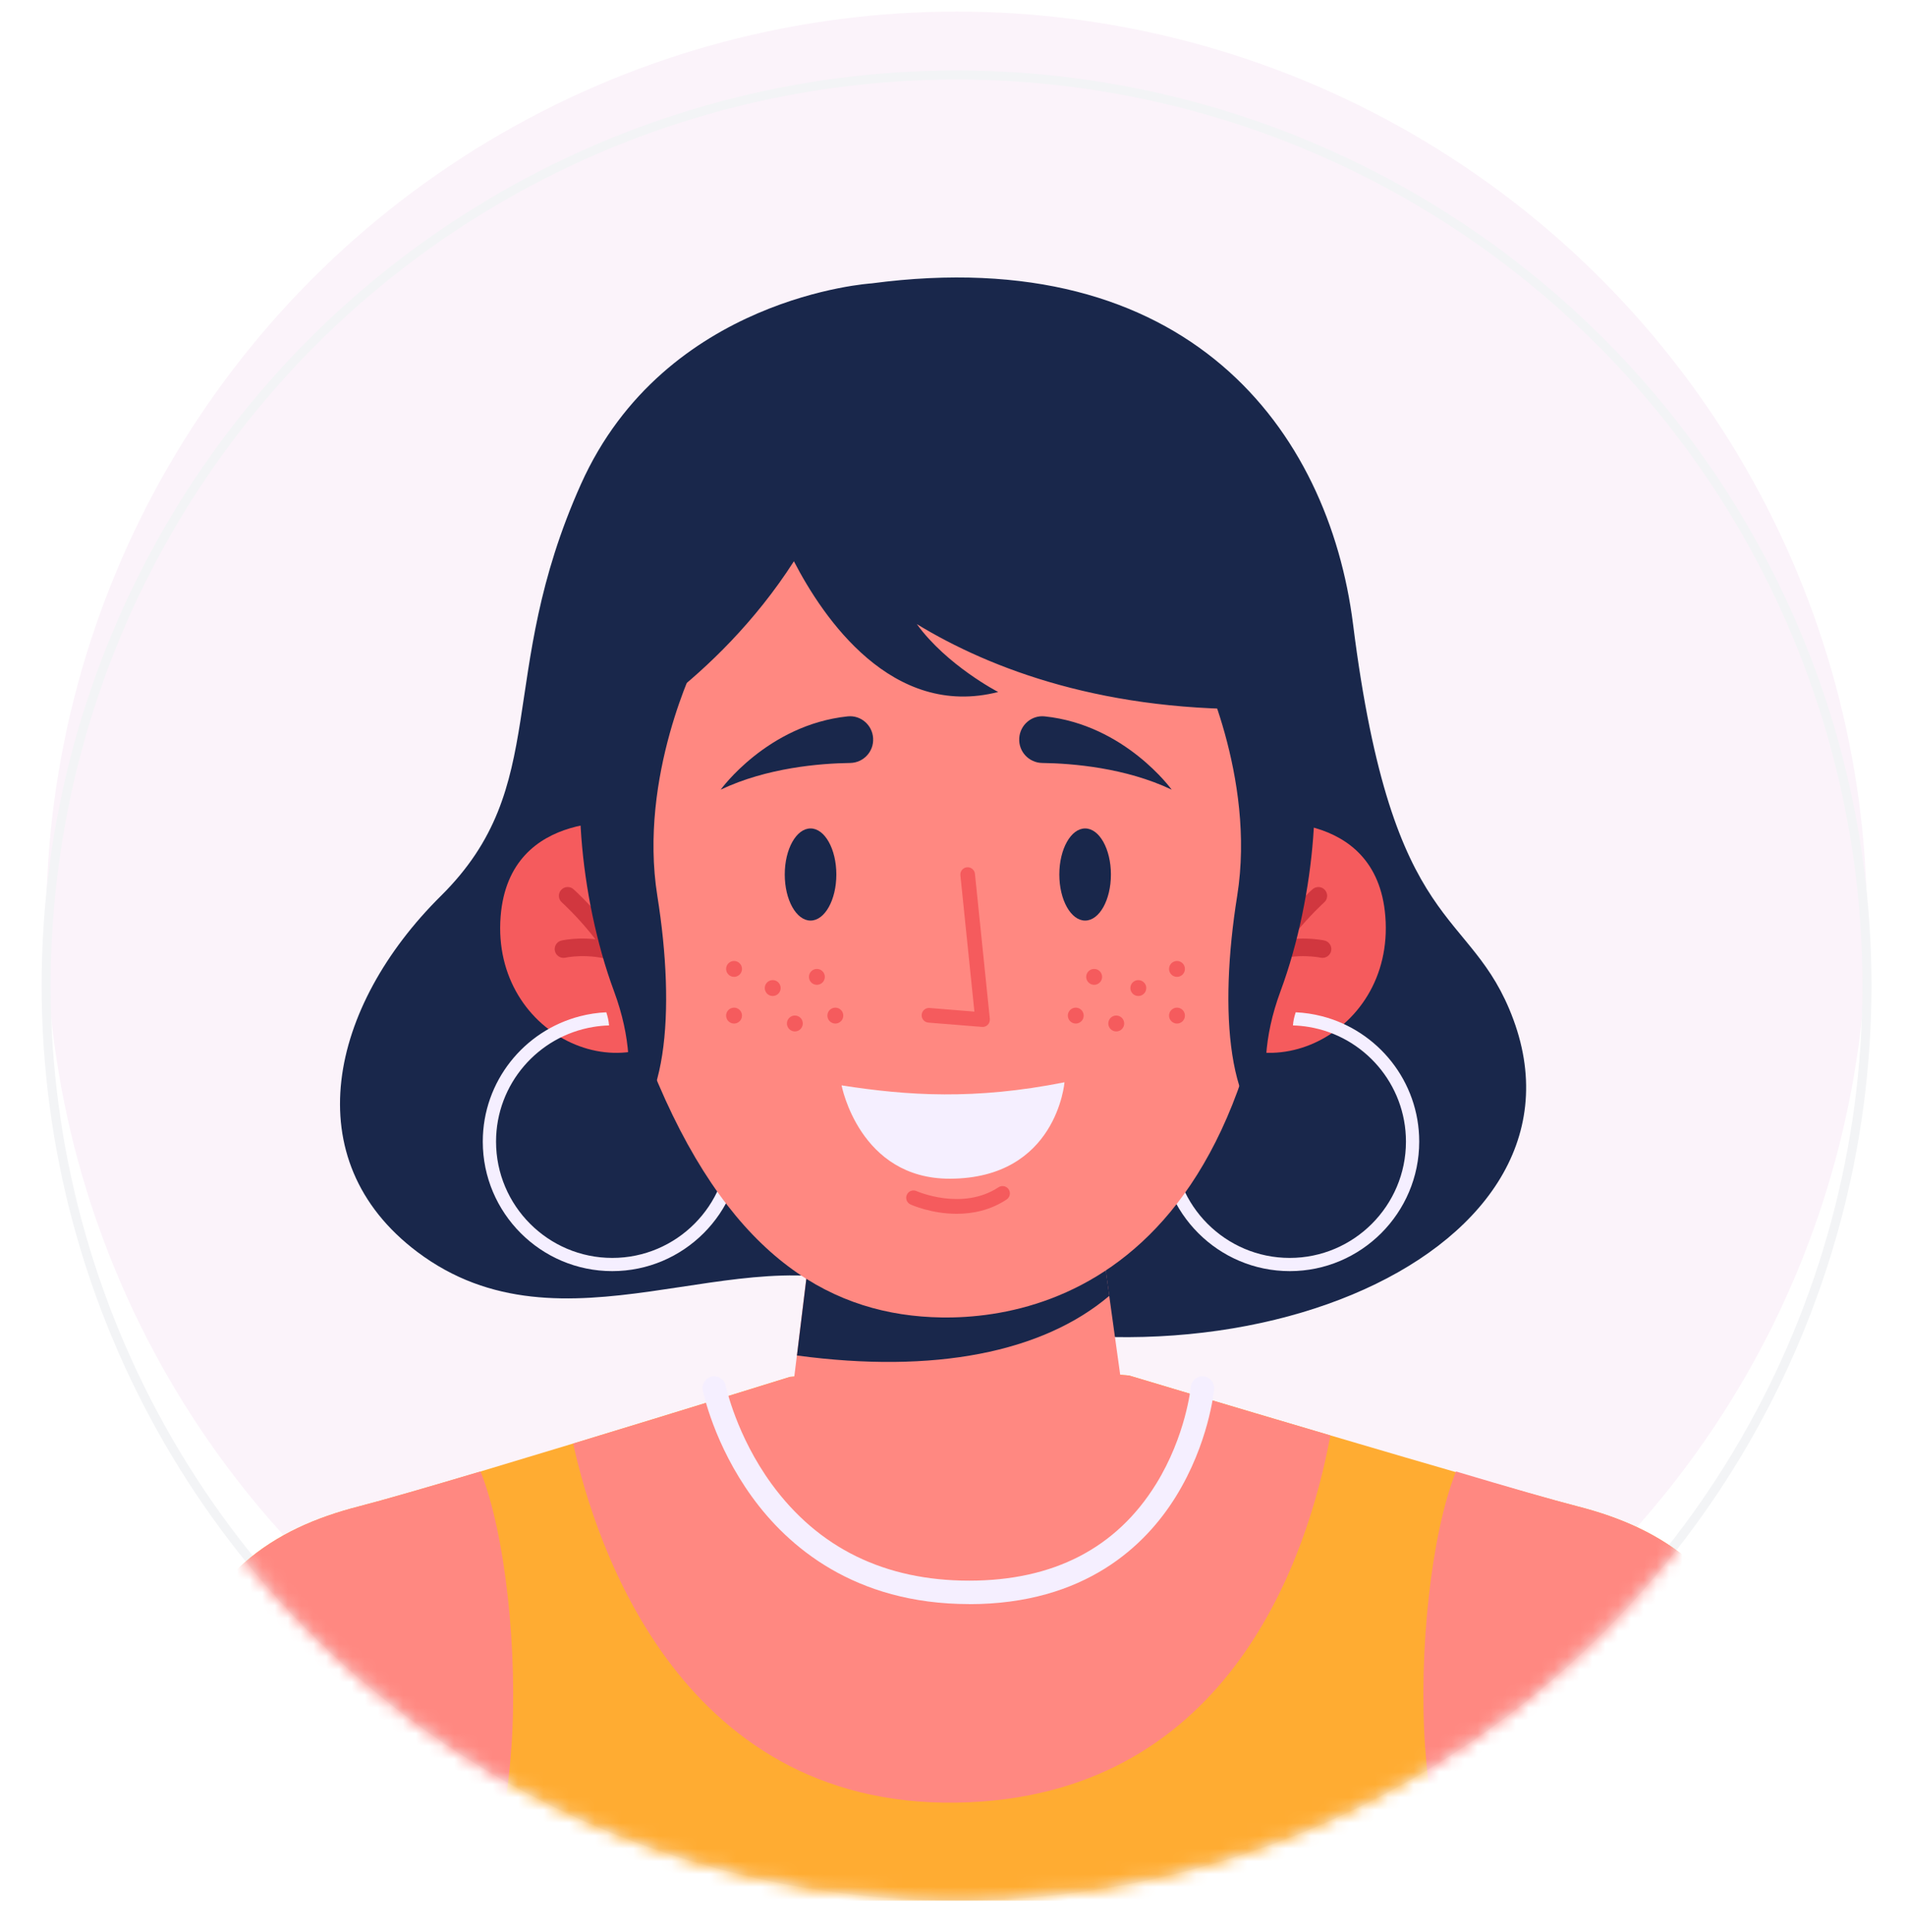 <svg width="149" height="151" viewBox="0 0 149 151" fill="none" xmlns="http://www.w3.org/2000/svg">
<g filter="url(#filter0_i_413_234)">
<circle cx="74.779" cy="77.034" r="71.17" fill="#FBF3FA"/>
</g>
<circle cx="74.779" cy="77.034" r="71.17" stroke="#F3F4F6" stroke-width="0.708"/>
<mask id="mask0_413_234" style="mask-type:alpha" maskUnits="userSpaceOnUse" x="3" y="5" width="144" height="144">
<circle cx="74.779" cy="77.034" r="71.17" fill="#FBF3FA" stroke="#F3F4F6" stroke-width="0.708"/>
</mask>
<g mask="url(#mask0_413_234)">
<g clip-path="url(#clip0_413_234)">
<path d="M68.133 22.153C68.133 22.153 51.997 23.148 45.411 37.857C38.672 52.909 43.184 61.401 34.471 70.03C25.758 78.659 23.036 90.651 32.629 97.869C44.048 106.461 57.752 96.511 68.634 100.854C94.31 111.105 125.282 98.575 118.306 79.696C114.973 70.677 108.882 73.515 105.776 48.813C103.865 33.614 92.867 18.873 68.133 22.153Z" fill="#19274B"/>
<path d="M142.303 148.569H9.085C9.085 148.569 10.875 140.093 13.423 131.58C15.971 123.066 21.241 119.502 28.059 117.754C29.98 117.26 33.503 116.238 37.567 115.027C39.868 114.338 42.347 113.59 44.806 112.842C53.387 110.236 61.758 107.63 61.758 107.63L75.615 106.525H75.694H75.773L88.271 107.525C88.271 107.525 95.789 109.784 103.997 112.205C111.704 114.48 120.023 116.907 123.323 117.754C130.141 119.502 135.406 123.066 137.959 131.58C140.507 140.093 142.297 148.569 142.297 148.569H142.303Z" fill="#FFAC32"/>
<path d="M39.973 136.628C39.689 140.666 39.046 144.609 36.967 148.568H9.085C9.085 148.568 10.875 140.092 13.423 131.579C15.971 123.066 21.241 119.502 28.059 117.754C29.98 117.259 33.503 116.238 37.567 115.027C39.504 119.86 40.505 129.131 39.978 136.623L39.973 136.628Z" fill="#FF8881"/>
<path d="M111.415 136.628C111.699 140.666 112.342 144.609 114.421 148.568H142.303C142.303 148.568 140.513 140.092 137.965 131.579C135.417 123.066 130.147 119.502 123.329 117.754C121.407 117.259 117.885 116.238 113.821 115.027C111.884 119.86 110.883 129.131 111.41 136.623L111.415 136.628Z" fill="#FF8881"/>
<path d="M104.002 112.21C102.233 121.724 96.184 139.945 75.841 140.882C53.282 141.924 46.522 120.655 44.806 112.847C53.387 110.241 61.758 107.635 61.758 107.635L75.615 106.53H75.694H75.773L88.271 107.53C88.271 107.53 95.789 109.789 103.997 112.21H104.002Z" fill="#FF8881"/>
<path d="M75.772 125.393C66.754 125.393 61.563 120.844 58.799 117.027C55.819 112.921 54.977 108.857 54.94 108.683C54.84 108.188 55.161 107.704 55.656 107.604C56.156 107.504 56.635 107.825 56.735 108.32C56.751 108.399 57.572 112.237 60.321 116.006C63.98 121.018 69.176 123.561 75.767 123.561C82.359 123.561 87.271 121.018 90.371 116.011C92.704 112.242 93.088 108.457 93.088 108.42C93.135 107.914 93.588 107.546 94.088 107.593C94.594 107.641 94.962 108.088 94.915 108.593C94.899 108.767 94.483 112.847 91.93 116.975C89.555 120.818 84.823 125.398 75.767 125.398L75.772 125.393Z" fill="#F5EFFF"/>
<path d="M75.775 106.519V106.53L75.694 106.525L75.775 106.519Z" fill="#5D46C2"/>
<path d="M75.696 106.525L75.615 106.53V106.519L75.696 106.525Z" fill="#5D46C2"/>
<path d="M88.051 110.926C88.051 110.926 84.603 117.38 74.963 117.38C65.323 117.38 61.727 110.605 61.727 110.605L62.296 105.961L62.391 105.182L63.286 97.875L86.329 98.517L86.714 101.297L86.84 102.207L88.051 110.926Z" fill="#FF8881"/>
<path d="M86.719 101.297C81.497 105.719 73.052 107.404 62.302 105.961L62.397 105.182L63.291 97.875L86.335 98.517L86.719 101.297Z" fill="#19274B"/>
<path d="M54.635 78.853C49.481 86.05 38.383 81.186 39.136 71.635C39.821 62.975 49.497 64.344 49.497 64.344L54.635 78.848V78.853Z" fill="#F55B5D"/>
<path d="M51.666 79.864C55.367 81.37 57.979 85.008 57.979 89.241C57.979 94.821 53.441 99.365 47.86 99.365C42.279 99.365 37.741 94.821 37.741 89.241C37.741 84.523 40.979 80.559 45.354 79.438C46.012 79.269 46.691 79.164 47.397 79.132C47.507 79.464 47.586 79.801 47.612 80.159C47.191 80.169 46.77 80.212 46.365 80.28C42.063 80.996 38.778 84.739 38.778 89.241C38.778 94.252 42.853 98.333 47.865 98.333C52.877 98.333 56.952 94.252 56.952 89.241C56.952 85.65 54.857 82.539 51.819 81.064L51.672 79.869L51.666 79.864Z" fill="#F5EFFF"/>
<path d="M49.892 79.032C49.581 79.032 49.303 78.822 49.224 78.506C48.218 74.399 43.964 70.582 43.922 70.54C43.638 70.288 43.611 69.851 43.864 69.572C44.117 69.287 44.554 69.261 44.833 69.514C45.022 69.682 49.45 73.657 50.561 78.18C50.65 78.548 50.424 78.922 50.055 79.011C50.003 79.027 49.945 79.032 49.892 79.032Z" fill="#D1373F"/>
<path d="M48.118 75.142C48.044 75.142 47.97 75.131 47.902 75.105C46.017 74.473 44.217 74.857 44.201 74.863C43.832 74.942 43.464 74.71 43.38 74.341C43.295 73.973 43.527 73.604 43.901 73.52C43.99 73.499 46.08 73.046 48.339 73.805C48.697 73.926 48.892 74.315 48.771 74.673C48.676 74.963 48.407 75.142 48.118 75.142Z" fill="#D1373F"/>
<path d="M92.799 78.853C97.953 86.05 109.051 81.186 108.298 71.635C107.614 62.975 97.937 64.344 97.937 64.344L92.799 78.848V78.853Z" fill="#F55B5D"/>
<path d="M97.021 79.864C93.32 81.37 90.709 85.008 90.709 89.241C90.709 94.821 95.247 99.365 100.828 99.365C106.408 99.365 110.946 94.821 110.946 89.241C110.946 84.523 107.709 80.559 103.334 79.438C102.676 79.269 101.996 79.164 101.291 79.132C101.18 79.464 101.101 79.801 101.075 80.159C101.496 80.169 101.918 80.212 102.323 80.28C106.624 80.996 109.909 84.739 109.909 89.241C109.909 94.252 105.834 98.333 100.822 98.333C95.811 98.333 91.736 94.252 91.736 89.241C91.736 85.65 93.831 82.539 96.869 81.064L97.016 79.869L97.021 79.864Z" fill="#F5EFFF"/>
<path d="M97.547 79.032C97.495 79.032 97.437 79.027 97.384 79.011C97.016 78.922 96.789 78.548 96.879 78.18C97.99 73.662 102.417 69.682 102.607 69.514C102.891 69.261 103.328 69.287 103.576 69.572C103.828 69.856 103.802 70.288 103.518 70.54C103.476 70.577 99.216 74.405 98.211 78.506C98.132 78.822 97.853 79.032 97.542 79.032H97.547Z" fill="#D1373F"/>
<path d="M99.322 75.142C99.032 75.142 98.763 74.957 98.669 74.673C98.548 74.315 98.743 73.926 99.1 73.805C101.359 73.046 103.449 73.504 103.539 73.52C103.907 73.604 104.144 73.973 104.06 74.341C103.976 74.71 103.607 74.942 103.239 74.863C103.212 74.857 101.417 74.478 99.537 75.105C99.464 75.131 99.39 75.142 99.322 75.142Z" fill="#D1373F"/>
<path d="M47.449 53.825C47.449 53.825 44.932 69.435 51.456 84.702C57.368 98.538 65.233 102.855 73.604 102.987C83.123 103.134 103.06 97.632 99.906 52.456C97.774 21.937 49.966 23.011 47.449 53.825Z" fill="#FF8881"/>
<path d="M99.322 55.415C86.455 55.747 77.452 52.304 71.671 48.787C74.03 52.03 78.031 54.094 78.031 54.094C69.734 56.215 64.364 48.329 62.063 43.875C55.935 53.441 47.133 58 47.133 58C41.81 25.517 64.664 22.816 83.222 24.574C100.569 26.217 109.235 55.157 99.322 55.415Z" fill="#19274B"/>
<path d="M54.446 51.645C54.446 51.645 49.892 60.685 51.387 70.035C52.829 79.053 52.182 87.719 47.733 89.246C47.733 89.246 50.755 84.918 47.996 77.474C45.238 70.03 44.506 60.158 46.338 55.594C48.17 51.029 54.44 51.64 54.44 51.64L54.446 51.645Z" fill="#19274B"/>
<path d="M93.657 51.645C93.657 51.645 98.211 60.685 96.716 70.035C95.273 79.053 95.921 87.719 100.37 89.246C100.37 89.246 97.348 84.918 100.106 77.474C102.865 70.03 103.597 60.158 101.765 55.594C99.933 51.029 93.662 51.64 93.662 51.64L93.657 51.645Z" fill="#19274B"/>
<path d="M56.336 61.733C56.336 61.733 59.984 56.657 66.27 55.999C67.292 55.894 68.192 56.673 68.255 57.7V57.716C68.318 58.753 67.497 59.627 66.46 59.642C64.101 59.674 59.958 60.011 56.341 61.727L56.336 61.733Z" fill="#19274B"/>
<path d="M91.599 61.733C91.599 61.733 87.95 56.657 81.664 55.999C80.643 55.894 79.742 56.673 79.679 57.7V57.716C79.616 58.753 80.437 59.627 81.475 59.642C83.833 59.674 87.976 60.011 91.593 61.727L91.599 61.733Z" fill="#19274B"/>
<path d="M74.789 94.884C72.825 94.884 71.277 94.2 71.177 94.153C70.888 94.021 70.761 93.684 70.893 93.394C71.025 93.105 71.361 92.979 71.651 93.11C71.698 93.131 75.231 94.674 78.058 92.81C78.321 92.636 78.679 92.71 78.853 92.973C79.027 93.237 78.953 93.594 78.69 93.768C77.395 94.621 76.015 94.884 74.789 94.884Z" fill="#F55B5D"/>
<path d="M76.815 80.275C76.815 80.275 76.784 80.275 76.768 80.275L72.577 79.938C72.261 79.912 72.025 79.638 72.051 79.322C72.077 79.006 72.356 78.769 72.667 78.795L76.173 79.08L75.078 68.424C75.046 68.108 75.273 67.829 75.589 67.797C75.899 67.766 76.184 67.992 76.215 68.308L77.379 79.648C77.394 79.817 77.337 79.985 77.221 80.106C77.11 80.217 76.963 80.28 76.81 80.28L76.815 80.275Z" fill="#F55B5D"/>
<path d="M65.791 84.844C70.945 85.65 76.199 85.998 83.217 84.602C83.217 84.602 82.612 92.11 74.272 92.141C67.181 92.168 65.791 84.85 65.791 84.85V84.844Z" fill="#F5EFFF"/>
<path d="M65.38 68.361C65.38 70.351 64.475 71.962 63.364 71.962C62.253 71.962 61.348 70.351 61.348 68.361C61.348 66.371 62.253 64.76 63.364 64.76C64.475 64.76 65.38 66.371 65.38 68.361Z" fill="#19274B"/>
<path d="M86.845 68.361C86.845 70.351 85.94 71.962 84.829 71.962C83.718 71.962 82.812 70.351 82.812 68.361C82.812 66.371 83.718 64.76 84.829 64.76C85.94 64.76 86.845 66.371 86.845 68.361Z" fill="#19274B"/>
<path d="M58.005 75.742C58.005 76.084 57.726 76.363 57.384 76.363C57.042 76.363 56.763 76.084 56.763 75.742C56.763 75.4 57.042 75.121 57.384 75.121C57.726 75.121 58.005 75.4 58.005 75.742Z" fill="#F55B5D"/>
<path d="M61.028 77.237C61.028 77.579 60.749 77.858 60.406 77.858C60.064 77.858 59.785 77.579 59.785 77.237C59.785 76.895 60.064 76.616 60.406 76.616C60.749 76.616 61.028 76.895 61.028 77.237Z" fill="#F55B5D"/>
<path d="M58.005 79.39C58.005 79.733 57.726 80.012 57.384 80.012C57.042 80.012 56.763 79.733 56.763 79.39C56.763 79.048 57.042 78.769 57.384 78.769C57.726 78.769 58.005 79.048 58.005 79.39Z" fill="#F55B5D"/>
<path d="M62.138 80.628C62.481 80.628 62.759 80.349 62.759 80.006C62.759 79.663 62.481 79.385 62.138 79.385C61.795 79.385 61.517 79.663 61.517 80.006C61.517 80.349 61.795 80.628 62.138 80.628Z" fill="#F55B5D"/>
<path d="M65.302 80.012C65.645 80.012 65.923 79.734 65.923 79.39C65.923 79.047 65.645 78.769 65.302 78.769C64.959 78.769 64.681 79.047 64.681 79.39C64.681 79.734 64.959 80.012 65.302 80.012Z" fill="#F55B5D"/>
<path d="M64.481 76.363C64.481 76.705 64.202 76.984 63.859 76.984C63.517 76.984 63.238 76.705 63.238 76.363C63.238 76.021 63.517 75.742 63.859 75.742C64.202 75.742 64.481 76.021 64.481 76.363Z" fill="#F55B5D"/>
<path d="M92.01 76.363C92.353 76.363 92.631 76.085 92.631 75.742C92.631 75.399 92.353 75.121 92.01 75.121C91.667 75.121 91.389 75.399 91.389 75.742C91.389 76.085 91.667 76.363 92.01 76.363Z" fill="#F55B5D"/>
<path d="M88.987 77.858C89.331 77.858 89.609 77.58 89.609 77.237C89.609 76.894 89.331 76.616 88.987 76.616C88.644 76.616 88.366 76.894 88.366 77.237C88.366 77.58 88.644 77.858 88.987 77.858Z" fill="#F55B5D"/>
<path d="M92.01 80.012C92.353 80.012 92.631 79.734 92.631 79.39C92.631 79.047 92.353 78.769 92.01 78.769C91.667 78.769 91.389 79.047 91.389 79.39C91.389 79.734 91.667 80.012 92.01 80.012Z" fill="#F55B5D"/>
<path d="M87.261 80.628C87.604 80.628 87.882 80.349 87.882 80.006C87.882 79.663 87.604 79.385 87.261 79.385C86.918 79.385 86.64 79.663 86.64 80.006C86.64 80.349 86.918 80.628 87.261 80.628Z" fill="#F55B5D"/>
<path d="M83.476 79.39C83.476 79.733 83.755 80.012 84.097 80.012C84.439 80.012 84.718 79.733 84.718 79.39C84.718 79.048 84.439 78.769 84.097 78.769C83.755 78.769 83.476 79.048 83.476 79.39Z" fill="#F55B5D"/>
<path d="M85.534 76.984C85.877 76.984 86.156 76.706 86.156 76.363C86.156 76.02 85.877 75.742 85.534 75.742C85.191 75.742 84.913 76.02 84.913 76.363C84.913 76.706 85.191 76.984 85.534 76.984Z" fill="#F55B5D"/>
</g>
</g>
<defs>
<filter id="filter0_i_413_234" x="3.254" y="5.51" width="143.049" height="143.049" filterUnits="userSpaceOnUse" color-interpolation-filters="sRGB">
<feFlood flood-opacity="0" result="BackgroundImageFix"/>
<feBlend mode="normal" in="SourceGraphic" in2="BackgroundImageFix" result="shape"/>
<feColorMatrix in="SourceAlpha" type="matrix" values="0 0 0 0 0 0 0 0 0 0 0 0 0 0 0 0 0 0 127 0" result="hardAlpha"/>
<feOffset dy="-4.957"/>
<feComposite in2="hardAlpha" operator="arithmetic" k2="-1" k3="1"/>
<feColorMatrix type="matrix" values="0 0 0 0 0.754 0 0 0 0 0.742 0 0 0 0 0.742 0 0 0 0.19 0"/>
<feBlend mode="normal" in2="shape" result="effect1_innerShadow_413_234"/>
</filter>
<clipPath id="clip0_413_234">
<rect width="136.466" height="126.879" fill="white" transform="translate(5.837 21.689)"/>
</clipPath>
</defs>
</svg>
